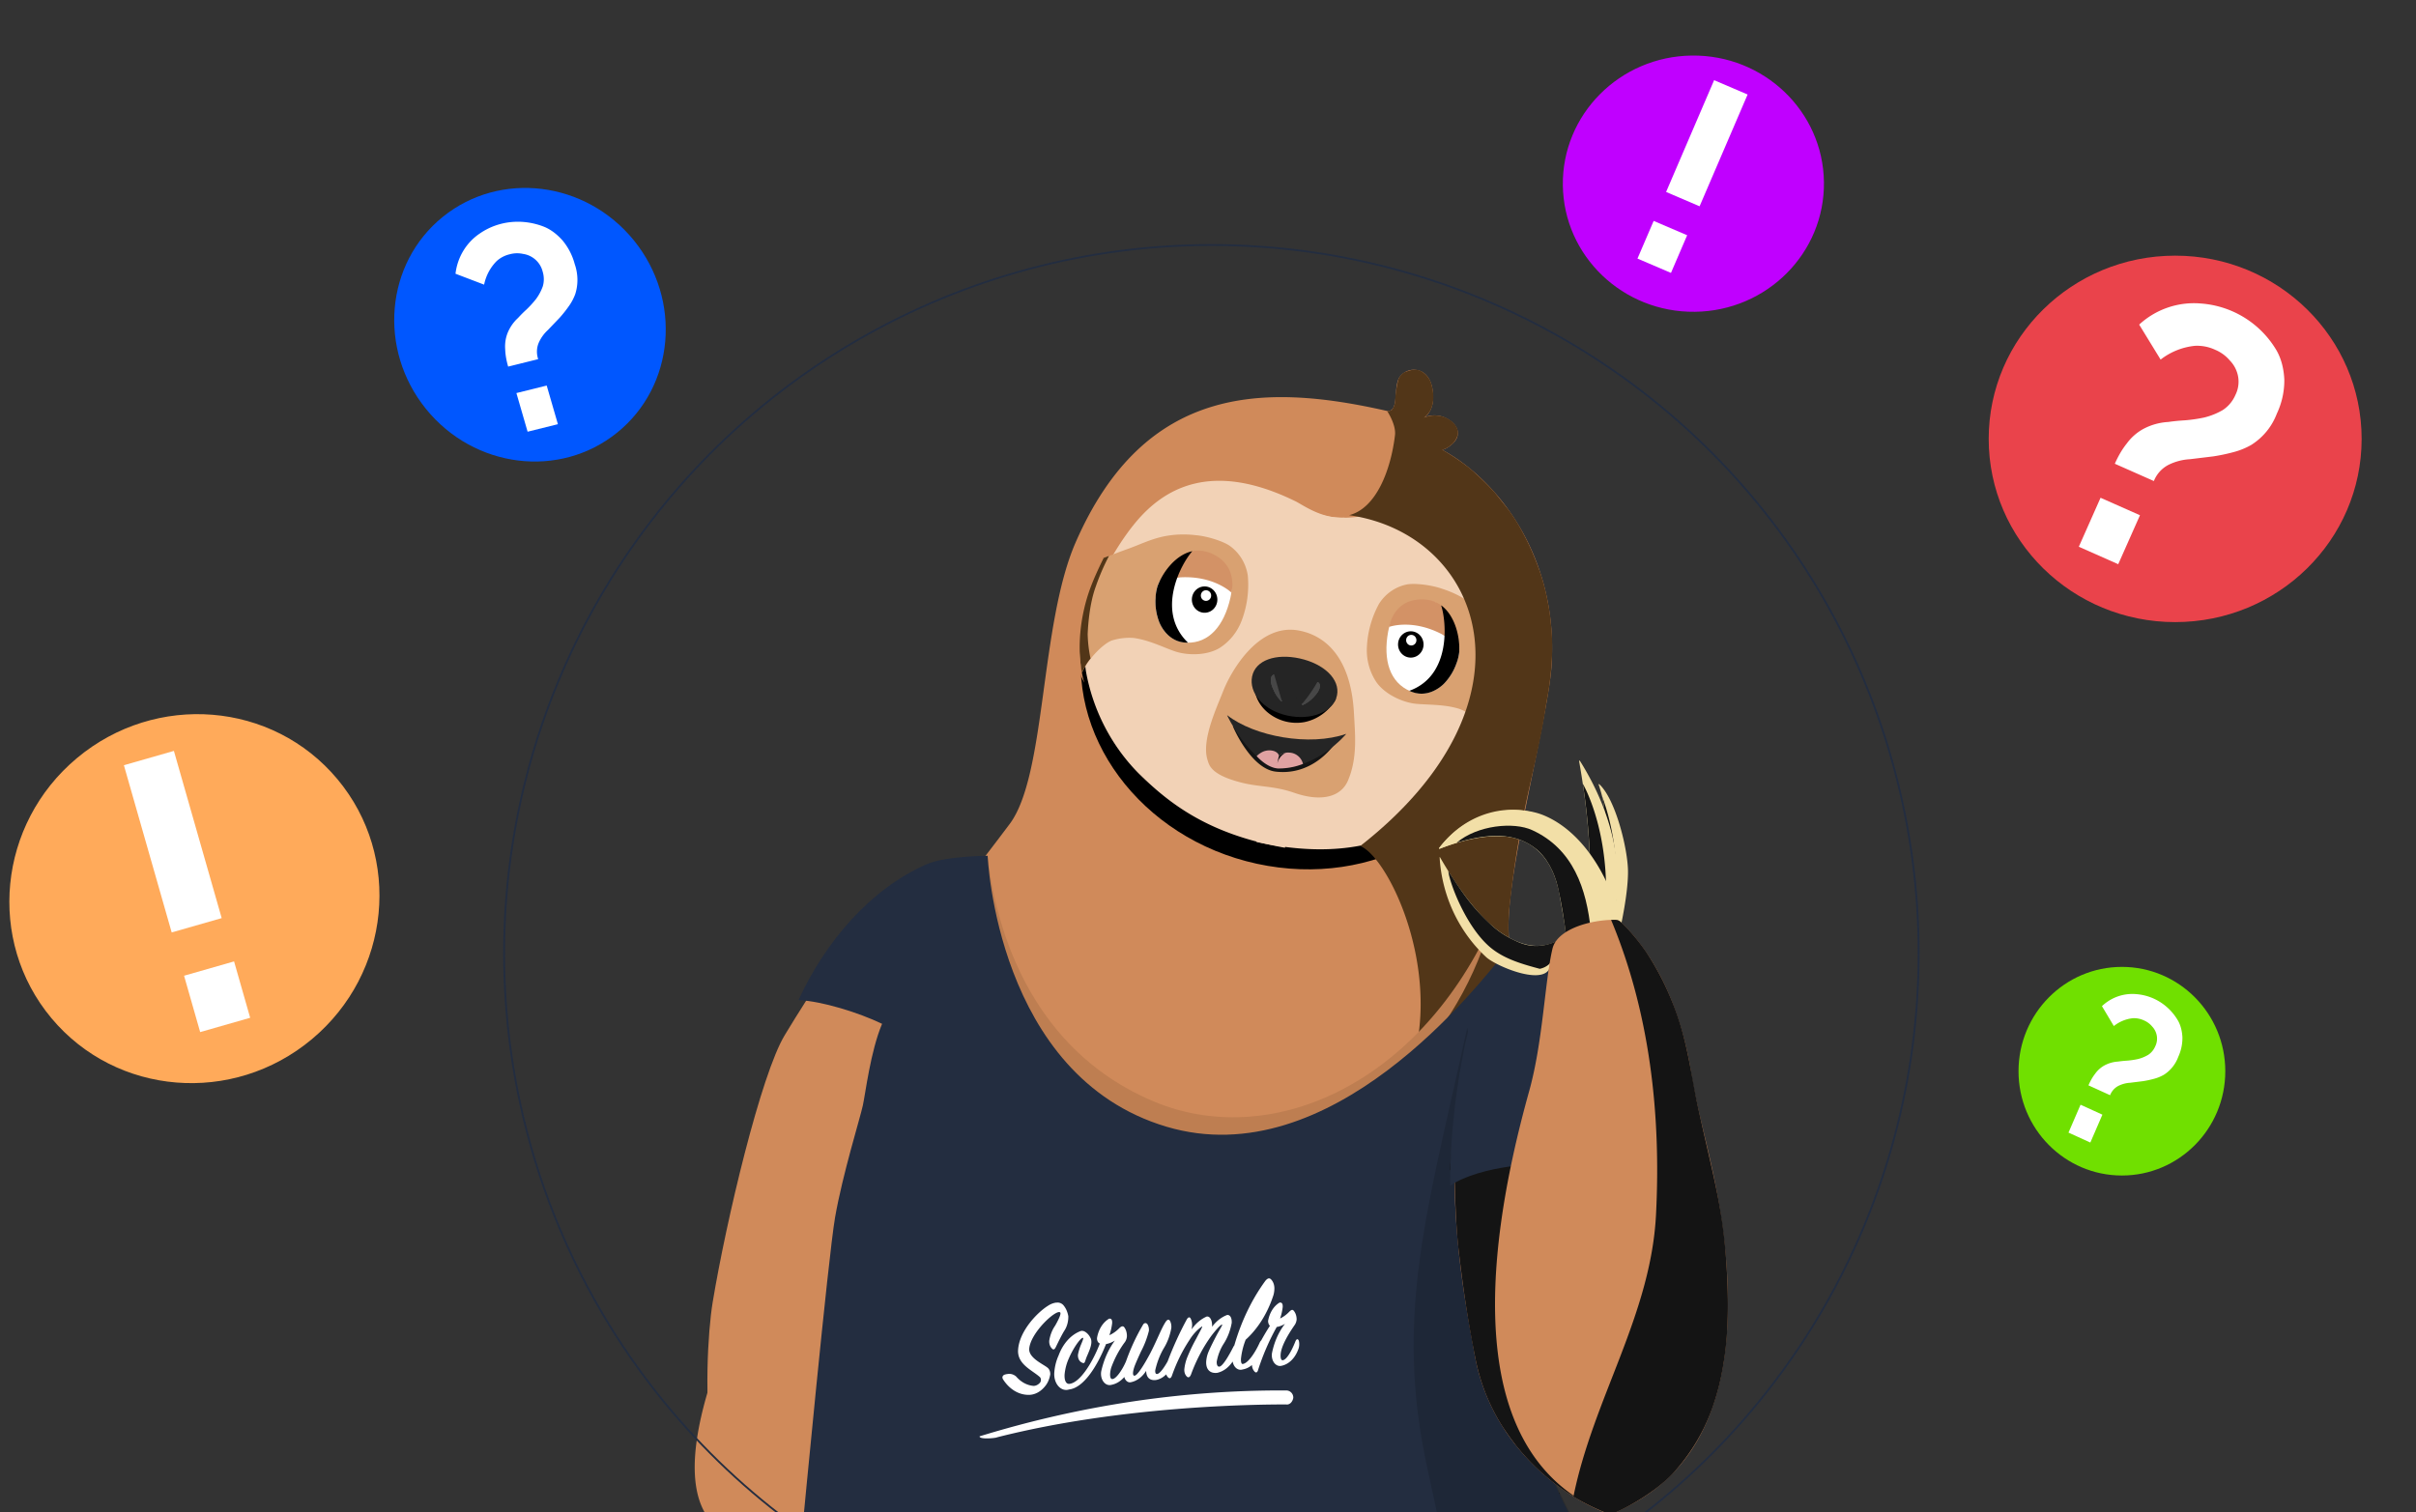     <svg
      xmlns="http://www.w3.org/2000/svg"
      fillRule="evenodd"
      strokeMiterlimit="10"
      clipRule="evenodd"
      viewBox="0 0 1725 1080"
    >
      <rect x="0" y="0" width="1725" height="1080" fill="#333333" stroke="none"/>
      <g transform="translate(-95)">
        <g transform="matrix(.895 -.748 .735 .88 -1314.7 1526.83)">
          <circle cx="1505.32" cy="273.803" r="114.085" fill="#FFAA5A"></circle>
          <clipPath id="_clip1">
            <circle cx="1505.32" cy="273.803" r="114.085"></circle>
          </clipPath>
          <g clipPath="url(#_clip1)">
            <path
              fill="#fff"
              fillRule="nonzero"
              d="M.087-.267v-.448h.134v.448H.087zm0 .267v-.151h.134V0H.087z"
              transform="matrix(1.1 .496 -.488 1.119 -106.87 -723.155) translate(1522.06 267.718) scale(197.491)"
            ></path>
          </g>
        </g>
        <g transform="matrix(.817 -.01 .01 .802 71.479 -73.359)">
          <circle cx="1505.32" cy="273.803" r="114.085" fill="#C000FF"></circle>
          <clipPath id="_clip2">
            <circle cx="1505.32" cy="273.803" r="114.085"></circle>
          </clipPath>
          <g clipPath="url(#_clip2)">
            <path
              fill="#fff"
              fillRule="nonzero"
              d="M.087-.267v-.448h.134v.448H.087zm0 .267v-.151h.134V0H.087z"
              transform="matrix(1.1 .496 -.488 1.119 -106.87 -723.155) translate(1522.06 267.718) scale(197.491)"
            ></path>
          </g>
        </g>
        <g transform="matrix(.647 0 0 .653 636.078 586.242)">
          <circle cx="1505.32" cy="273.803" r="114.085" fill="#70E000"></circle>
          <clipPath id="_clip3">
            <circle cx="1505.32" cy="273.803" r="114.085"></circle>
          </clipPath>
          <g clipPath="url(#_clip3)">
            <path
              fill="#fff"
              fillRule="nonzero"
              d="M.122-.233c0-.021.002-.041.007-.06a.13.13 0 01.024-.052.155.155 0 01.051-.042.488.488 0 01.037-.021.387.387 0 00.043-.027.18.18 0 00.036-.037.088.088 0 00.014-.049.076.076 0 00-.013-.046.079.079 0 00-.036-.029.1.1 0 00-.046-.01.11.11 0 00-.052.012.172.172 0 00-.066.068l-.087-.06A.208.208 0 01.157-.7a.247.247 0 01.228.032c.02.015.036.036.048.06a.2.2 0 01.018.088.163.163 0 01-.028.101.188.188 0 01-.034.035.473.473 0 01-.043.031l-.052.031a.142.142 0 00-.044.035.08.08 0 00-.018.054h-.11zM.124 0v-.138h.111V0H.124z"
              transform="matrix(1.1 .496 -.488 1.119 -124.182 -725.7) translate(1522.06 267.718) scale(197.491)"
            ></path>
          </g>
        </g>
        <g transform="matrix(1.167 0 0 1.147 -108.662 -.608)">
          <circle cx="1505.32" cy="273.803" r="114.085" fill="#EA434B"></circle>
          <clipPath id="_clip4">
            <circle cx="1505.32" cy="273.803" r="114.085"></circle>
          </clipPath>
          <g clipPath="url(#_clip4)">
            <path
              fill="#fff"
              fillRule="nonzero"
              d="M.122-.233c0-.021.002-.041.007-.06a.13.13 0 01.024-.052.155.155 0 01.051-.042.488.488 0 01.037-.021.387.387 0 00.043-.027.18.18 0 00.036-.037.088.088 0 00.014-.049.076.076 0 00-.013-.046.079.079 0 00-.036-.029.1.1 0 00-.046-.01.11.11 0 00-.052.012.172.172 0 00-.066.068l-.087-.06A.208.208 0 01.157-.7a.247.247 0 01.228.032c.02.015.036.036.048.06a.2.2 0 01.018.088.163.163 0 01-.028.101.188.188 0 01-.034.035.473.473 0 01-.043.031l-.052.031a.142.142 0 00-.044.035.08.08 0 00-.018.054h-.11zM.124 0v-.138h.111V0H.124z"
              transform="matrix(1.1 .496 -.488 1.119 -124.182 -725.7) translate(1522.06 267.718) scale(197.491)"
            ></path>
          </g>
        </g>
        <g transform="matrix(.651 -.527 .546 .675 -656.055 840.405)">
          <circle cx="1505.32" cy="273.803" r="114.085" fill="#0057FF"></circle>
          <clipPath id="_clip5">
            <circle cx="1505.32" cy="273.803" r="114.085"></circle>
          </clipPath>
          <g clipPath="url(#_clip5)">
            <path
              fill="#fff"
              fillRule="nonzero"
              d="M.122-.233c0-.021.002-.041.007-.06a.13.13 0 01.024-.052.155.155 0 01.051-.042.488.488 0 01.037-.021.387.387 0 00.043-.027.18.18 0 00.036-.037.088.088 0 00.014-.049.076.076 0 00-.013-.046.079.079 0 00-.036-.029.1.1 0 00-.046-.01.11.11 0 00-.052.012.172.172 0 00-.066.068l-.087-.06A.208.208 0 01.157-.7a.247.247 0 01.228.032c.02.015.036.036.048.06a.2.2 0 01.018.088.163.163 0 01-.028.101.188.188 0 01-.034.035.473.473 0 01-.043.031l-.052.031a.142.142 0 00-.044.035.08.08 0 00-.018.054h-.11zM.124 0v-.138h.111V0H.124z"
              transform="matrix(1.1 .496 -.488 1.119 -124.182 -725.7) translate(1522.06 267.718) scale(197.491)"
            ></path>
          </g>
        </g>
        <g transform="matrix(1.32 0 0 1.294 -417.717 -120.27)">
          <ellipse
            cx="1043.66"
            cy="619.099"
            fill="none"
            rx="382.563"
            ry="390.93"
          ></ellipse>
          <clipPath id="_clip6">
            <ellipse
              cx="1043.66"
              cy="619.099"
              rx="382.563"
              ry="390.93"
            ></ellipse>
          </clipPath>
          <g clipPath="url(#_clip6)">
            <path
              fill="#D08A5A"
              fillRule="nonzero"
              d="M114.874 177.918c-9.967-12.162-27.063 2.159-43.024 7.529-15.961 5.371-36.3 38.068-45.115 52.05C17.919 251.478 5.051 304.041.124 332.96c-3.611 21.196-5.614 98.665 26.504 58.8 38.028-47.196 64.462-160.25 88.246-213.842z"
              transform="matrix(1.468 0 0 1.546 773.72 296.962)"
            ></path>
            <path
              fill="#D08A5A"
              fillRule="nonzero"
              d="M325.902 405.637c-31.389-18.36-58.383-46.025-67.154-86.612-.379 13.613 24.874 6.167-9.89 80.797-7.568 16.247-114.329 32.607-170.146 2.136 0 0-108.389 56.584-80.666-36.233 3.346-11.215 27.259-90.573 37.052-96.982 9.793-6.409 5.905-9.305 17.601-8.854 10.568-59.474 36.999-57.684 51.765-68.989 9.552-7.311 20.911-12.817 32.93-13.284 28.59-1.113 51.103 25.296 79.226 30.561 11.742 2.197 60.903-37.585 66.981-12.276 2.038 8.493 20.459 19.098 20.015 27.415-.948 17.473-14.871 24.099-3.626 25.604a321.484 321.484 0 0116.345 84.191"
              transform="matrix(1.468 0 0 1.546 773.72 296.962)"
            ></path>
            <path
              fill="#D08A5A"
              fillRule="nonzero"
              d="M133.881 61.633c-13.246 29.358-10.802 83.092-24.318 100.562-42.505 54.946-54.526 60.902-44.59 77.556 29.764 49.861 81.905 68.297 133.142 74.78 64.37 8.154 109.493 0 129.618-26.371 15.033-19.699-33.659-36.938-34.363-88.959-.293-21.459 14.464-74.536 15.818-93.107 3.159-43.273-25.084-73.39-48.485-80.986 2.475 3.505 6.611 5.062 10.598 2.459 5.604-3.656 3.411-7.898-.339-9.951a9.942 9.942 0 00-11.418 1.137s2.618-1.642 2.806-1.752c2.414-1.459 3.159-4.701 3.234-6.152.151-2.888-.308-7.928-3.956-10.02a6.58 6.58 0 00-8.567 2.045c-2.274 4.169.15 12.832-4.829 11.787-45.001-9.847-88.934-9.359-114.351 46.972z"
              transform="matrix(1.468 0 0 1.546 773.72 296.962)"
            ></path>
            <path
              fillOpacity="0.05"
              fillRule="nonzero"
              d="M292.453 125.899c7.777-36.931-41.979-51.08-67.605-56.48-25.625-5.399-80.038-13.193-87.815 23.738-7.778 36.931 20.707 74.202 63.626 83.242 42.919 9.041 84.008-13.566 91.794-50.5z"
              transform="matrix(1.468 0 0 1.546 773.72 296.962)"
            ></path>
            <path
              fill="#F2D2B6"
              fillRule="nonzero"
              d="M239.496 52.38c34.135-2.64 46.797 13.201 52.125 28.53 4.14 11.915 6.907 31.237 3.05 42.13-1.516 4.288-2.937 9.98-5.277 13.885a68.228 68.228 0 01-30.921 26.86c-14.052 5.844-29.848 10.603-57.966 4.85L220.925 50.53c7.544 3.512 15.765 2.068 18.571 1.85z"
              transform="matrix(1.468 0 0 1.546 773.72 296.962)"
            ></path>
            <path
              fill="#F2D2B6"
              fillRule="nonzero"
              d="M137.689 107.829c-.789-4.497-.074-10.32.046-14.871.308-11.56 9.862-28.582 18.037-38.195 10.522-12.373 28.115-22.558 59.211-7.718 2.557 1.219 9.635 6.308 17.985 5.774l-21.982 117.86c-28.47-4.821-42.851-16.03-53.945-26.582a68.51 68.51 0 01-19.352-36.268z"
              transform="matrix(1.468 0 0 1.546 773.72 296.962)"
            ></path>
            <path
              fill="#D9A171"
              fillRule="nonzero"
              d="M215.943 93.103c-15.103-2.61-25.123 15.253-27.649 21.504-2.527 6.251-8.124 17.698-5.837 24.716.594 1.805 1.128 5.325 12.561 8.116 6.733 1.642 11.816 1.082 19.467 3.648 9.601 3.219 17.112 1.67 19.767-4.483 3.499-8.116 2.588-16.232 2.159-23.98-1.183-21.164-11.66-28.001-20.468-29.521zM190.91 63.085a15.844 15.844 0 016.386 10.372 34.993 34.993 0 01-2.212 16.021 20.047 20.047 0 01-8.236 9.921c-4.896 2.791-11.688 2.527-15.713 1.376-3.761-1.068-10.004-4.295-16.058-5.002a22.27 22.27 0 00-8.041.971c-3.43 1.413-8.913 6.948-10.817 11.496-1.452-7.01-1.121-10.891-.677-16.646a46.324 46.324 0 014.548-16.322 58.082 58.082 0 014.069-8.018s5.905-2.219 8.464-3.092c4.949-1.693 8.312-3.452 13.42-4.573a38.046 38.046 0 0112.011-.496c4.236.307 10.533 2.247 12.856 3.992z"
              transform="matrix(1.468 0 0 1.546 773.72 296.962)"
            ></path>
            <path
              fill="#523618"
              fillOpacity="0.1"
              fillRule="nonzero"
              d="M144.081 67.274l-.008.015a57.104 57.104 0 00-3.196 6.122 54.246 54.246 0 00-5.355 17.894c-.196 2.045-.369 5.1-.331 6.784.04 3.405.378 6.801 1.01 10.147a18.967 18.967 0 013.152-5.108 45.41 45.41 0 01-1.053-8.739c.158-3.664.758-11.133 3.015-17.044a77.611 77.611 0 014.852-10.853c-1.057.391-2.065.751-2.086.782z"
              transform="matrix(1.468 0 0 1.546 773.72 296.962)"
            ></path>
            <path
              fill="#D08A5A"
              fillRule="nonzero"
              d="M144.155 67.251c-4.084 8.212-6.137 12.997-7.634 20.331-1.474 7.251-1.836 16.495.55 24.204-3.115-5.385-3.265-11.268-2.881-17.481a75.538 75.538 0 013.957-18.202 18.157 18.157 0 012.174-4.957 11.307 11.307 0 013.834-3.895z"
              transform="matrix(1.468 0 0 1.546 773.72 296.962)"
            ></path>
            <g fillRule="nonzero">
              <path
                fill="#D9A171"
                d="M255.642 76.743a15.847 15.847 0 00-10.026 6.913 34.892 34.892 0 00-4.438 15.555 20.077 20.077 0 003.537 12.396c3.356 4.528 9.681 7.025 13.825 7.596 3.874.535 10.891.105 16.713 1.903a22.267 22.267 0 016.972 4.13c2.565 2.678 5.363 9.695 5.266 14.637a49.09 49.09 0 007.318-14.713 46.35 46.35 0 002.43-16.766 69.308 69.308 0 00-.369-8.996s-4.634-4.392-6.628-6.228c-3.85-3.55-6.213-6.506-10.432-9.601a38.138 38.138 0 00-10.794-5.306c-3.997-1.414-10.547-2.175-13.374-1.52z"
                transform="matrix(1.468 0 0 1.546 773.72 296.962)"
              ></path>
              <path
                fill="#523618"
                fillOpacity="0.1"
                d="M296.859 99.406s.339 2.865.379 6.964a54.341 54.341 0 01-2.317 18.541c-.647 1.948-1.722 4.821-2.437 6.341a51.888 51.888 0 01-5.009 8.627 16.481 16.481 0 00-.835-5.694 45.903 45.903 0 004.49-7.58c1.332-3.411 3.799-10.485 4.115-16.811.272-4.001.24-8.016-.098-12.012.822.781 1.607 1.519 1.712 1.624z"
                transform="matrix(1.468 0 0 1.546 773.72 296.962)"
              ></path>
            </g>
            <path
              fill="#D08A5A"
              fillRule="nonzero"
              d="M296.959 98.113c.429 9.154.354 15.051-1.24 22.37-1.572 7.229-3.166 13.539-8.465 19.625 5.025-3.67 5.717-6.696 7.876-12.531a75.512 75.512 0 003.723-18.248 18.41 18.41 0 00.015-5.416 13.4 13.4 0 00-1.909-5.8z"
              transform="matrix(1.468 0 0 1.546 773.72 296.962)"
            ></path>
            <path
              fillOpacity="0.14"
              fillRule="nonzero"
              d="M229.812 117.503a17.303 17.303 0 01-11.576 8.311 16.99 16.99 0 01-13.712-3.519c-3.168-2.58-5.498-6.86-4.422-10.865a19.022 19.022 0 009.651 4.912c3.575.642 7.205.931 10.838.865 3.023.043 6.055.079 9.221.296z"
              transform="matrix(1.468 0 0 1.546 773.72 296.962)"
            ></path>
            <path
              fill="#252525"
              fillRule="nonzero"
              d="M198.89 109.524c1.241-5.845 8.77-8.289 17.571-6.417 8.8 1.872 14.945 7.372 13.704 13.216-1.24 5.844-9.529 9.034-18.337 7.16-8.808-1.873-14.179-8.118-12.938-13.959z"
              transform="matrix(1.468 0 0 1.546 773.72 296.962)"
            ></path>
            <path
              fill="#474747"
              fillRule="nonzero"
              d="M218.505 114.525c1.835-2.941 3.648-3.55 4.784-2.829 1.136.722.586 2.844-1.406 4.852a12.879 12.879 0 01-4.169 3.106c-1.126.354-.757-2.662.791-5.129zM210.481 113.142c-.758-3.385-2.256-4.566-3.565-4.258-1.309.308-1.504 2.49-.293 5.04a12.83 12.83 0 002.896 4.316c.932.708 1.588-2.248.962-5.098z"
              transform="matrix(1.468 0 0 1.546 773.72 296.962)"
            ></path>
            <path
              fill="#474747"
              fillRule="nonzero"
              d="M218.505 114.525c1.835-2.941 3.648-3.55 4.784-2.829 1.136.722.586 2.844-1.406 4.852a12.879 12.879 0 01-4.169 3.106c-1.126.354-.757-2.662.791-5.129zM210.481 113.142c-.758-3.385-2.256-4.566-3.565-4.258-1.309.308-1.504 2.49-.293 5.04a12.83 12.83 0 002.896 4.316c.932.708 1.588-2.248.962-5.098z"
              transform="matrix(1.468 0 0 1.546 773.72 296.962)"
            ></path>
            <path
              fill="#474747"
              fillRule="nonzero"
              d="M218.505 114.525c1.835-2.941 3.648-3.55 4.784-2.829 1.136.722.586 2.844-1.406 4.852a12.879 12.879 0 01-4.169 3.106c-1.126.354-.757-2.662.791-5.129zM210.481 113.142c-.758-3.385-2.256-4.566-3.565-4.258-1.309.308-1.504 2.49-.293 5.04a12.83 12.83 0 002.896 4.316c.932.708 1.588-2.248.962-5.098z"
              transform="matrix(1.468 0 0 1.546 773.72 296.962)"
            ></path>
            <path
              fill="#252525"
              fillOpacity="0.67"
              fillRule="nonzero"
              d="M224.141 109.292a48.397 48.397 0 01-6.003 9.041c-.289.423-.653.79-1.075 1.083a1.458 1.458 0 01-1.459.089 1.435 1.435 0 01-.503-.685 1.433 1.433 0 01-.03-.85 4.258 4.258 0 01.805-1.527c.978-1.37 1.955-2.73 2.933-4.1a9.813 9.813 0 012.148-2.4 3.947 3.947 0 013.184-.651zM206.457 106.921c1.03 3.46 2.057 6.92 3.083 10.38.082.358.235.695.451.992a.931.931 0 00.978.331c.497-.188.586-.835.572-1.361a20.445 20.445 0 00-2.737-9.079 3.348 3.348 0 00-1.098-1.354c-.504-.308-1.362-.263-1.249.091z"
              transform="matrix(1.468 0 0 1.546 773.72 296.962)"
            ></path>
            <g fillRule="nonzero">
              <path
                fill="#fff"
                d="M190.895 81.452c3.31-14.081-11.568-16.728-11.568-16.728s-14.472 4.656-15.826 14.894c-1.355 10.238 3.783 17.661 11.37 17.856 8.119.203 13.664-5.967 16.024-16.022z"
                transform="matrix(1.468 0 0 1.546 773.72 296.962)"
              ></path>
              <path
                fill="#D39266"
                d="M185.284 66.274c-12.886-6.799-20.519 9.343-20.473 9.275a65.413 65.413 0 017.657-1.406c12.479-.632 18.823 5.475 18.823 5.475s2.425-8.892-6.007-13.344z"
                transform="matrix(1.468 0 0 1.546 773.72 296.962)"
              ></path>
              <path
                stroke="#000"
                strokeWidth="1.26"
                d="M181.388 86.288a4.197 4.197 0 110-8.394 4.197 4.197 0 010 8.394z"
                transform="matrix(1.468 0 0 1.546 773.72 296.962)"
              ></path>
              <path
                fill="#fff"
                d="M181.9 82.543a1.895 1.895 0 110-3.79 1.895 1.895 0 010 3.79z"
                transform="matrix(1.468 0 0 1.546 773.72 296.962)"
              ></path>
              <path
                fillOpacity="0.14"
                d="M164.065 77.27a15.783 15.783 0 00-.744 4.347 19.584 19.584 0 001.197 8.109c.812 2.21 3.896 7.868 10.748 7.74-12.042-11.26-2.527-28.172 1.594-32.652-5.935 1.238-10.727 7.115-12.795 12.456z"
                transform="matrix(1.468 0 0 1.546 773.72 296.962)"
              ></path>
            </g>
            <path
              fill="#fff"
              fillRule="nonzero"
              d="M248.984 93.684c2.653-14.224 17.338-10.644 17.338-10.644s11.37 10.107 8.465 20.008c-2.906 9.9-10.583 14.629-17.601 11.749-7.517-3.077-10.097-10.967-8.202-21.113z"
              transform="matrix(1.468 0 0 1.546 773.72 296.962)"
            ></path>
            <path
              fill="#D39266"
              fillRule="nonzero"
              d="M260.237 82.061c14.528-1.023 15.006 16.827 14.991 16.743a65.74 65.74 0 00-6.443-4.37c-11.163-5.611-19.429-2.579-19.429-2.579s1.366-9.124 10.881-9.794z"
              transform="matrix(1.468 0 0 1.546 773.72 296.962)"
            ></path>
            <path
              fillRule="nonzero"
              stroke="#000"
              strokeWidth="1.26"
              d="M257.425 102.302a4.197 4.197 0 110-8.393 4.197 4.197 0 010 8.393z"
              transform="matrix(1.468 0 0 1.546 773.72 296.962)"
            ></path>
            <path
              fill="#fff"
              fillRule="nonzero"
              d="M257.537 98.473a1.894 1.894 0 11-.001-3.789 1.894 1.894 0 01.001 3.789z"
              transform="matrix(1.468 0 0 1.546 773.72 296.962)"
            ></path>
            <path
              fillOpacity="0.14"
              fillRule="nonzero"
              d="M275.22 100.678a15.55 15.55 0 01-1.075 4.28 19.744 19.744 0 01-4.363 6.948c-1.642 1.701-6.732 5.627-12.96 2.746 15.562-5.447 13.682-24.762 11.711-30.524 4.935 3.515 6.951 10.833 6.687 16.55z"
              transform="matrix(1.468 0 0 1.546 773.72 296.962)"
            ></path>
            <path
              fill="#523618"
              fillOpacity="0.14"
              fillRule="nonzero"
              d="M252.775 3.491a40.692 40.692 0 00-1.234 8.07 5.452 5.452 0 01-1.105 2.753 2.381 2.381 0 01-1.828.405s3.399 4.859 2.926 8.696c-1.516 12.223-6.807 26.055-16.886 28.537 49.214 6.86 72.043 66.578 4.084 118.107 16.901 6.529 60.595 110.735-55.194 130.328 5.65-2.542 131.563-22.016 136.44-25.657 2.257-1.693 8.74 22.956 10.36 21.466 1.046-.962-4.558 1.708-2.587-.505.97-1.09 6.882-3.685 7.356-4.303.253-.323.647-.797 1.069-1.39a25.782 25.782 0 001.805-2.715 13.654 13.654 0 001.28-3.284c.301-1.23.378-2.504.226-3.761-.03-2.653-2.226-6.717-2.355-6.957a56.868 56.868 0 00-5.19-7.545c-11.914-13.6-30.898-28.161-36.449-49.222a72.62 72.62 0 01-1.895-23.573c3.971-36.472 10.041-49.937 13.719-73.937a110.248 110.248 0 002.022-15.653 70.929 70.929 0 00-.331-12.449 65.603 65.603 0 00-1.174-7.965 74.607 74.607 0 00-2.76-10.425c-5.138-14.42-11.546-22.25-11.9-22.716-.331-.429-4.611-5.612-5.092-6.16a104.256 104.256 0 00-8.823-8.251 80.878 80.878 0 00-10.298-6.769 8.528 8.528 0 002.994-1.516 6.909 6.909 0 002.717-3.896c.526-2.949-2.46-5.597-5.685-6.476a10.498 10.498 0 00-6.748.406 9.796 9.796 0 002.159-2.31c.85-1.406 2.009-4.528.639-9.327a7.796 7.796 0 00-3.663-4.836c-2.167-1.226-4.393-.428-6.168.196a5.154 5.154 0 00-2.431 2.634z"
              transform="matrix(1.468 0 0 1.546 773.72 296.962)"
            ></path>
            <path
              fill="#141414"
              fillOpacity="0.14"
              fillRule="nonzero"
              d="M229.827 132.856a41.579 41.579 0 01-38.038-5.648c-.203-.151 6.521 15.247 15.773 16.297 14.608 1.641 22.341-10.672 22.265-10.649z"
              transform="matrix(1.468 0 0 1.546 773.72 296.962)"
            ></path>
            <path
              fill="#252525"
              fillRule="nonzero"
              d="M233.573 130.019c-13.479 4.548-33.758.985-43.89-6.672-.203-.15 7.861 16.239 18.662 19.022 14.698.005 25.291-12.376 25.228-12.35z"
              transform="matrix(1.468 0 0 1.546 773.72 296.962)"
            ></path>
            <path
              fill="#E0A2A2"
              fillRule="nonzero"
              d="M217.65 140.746a5.403 5.403 0 00-5.07-4.024c-1.301-.166-3.995.557-3.941 1.685.519-.925-.662-2.045-2.053-2.339a5.979 5.979 0 00-4.505.744 6.916 6.916 0 00-1.505 1.158s3.641 4.115 7.769 4.4a24.885 24.885 0 009.305-1.624z"
              transform="matrix(1.468 0 0 1.546 773.72 296.962)"
            ></path>
            <path
              fill="#BE7E51"
              fillRule="nonzero"
              d="M286.489 199.012c-27.499 56.991-81.633 79.549-124.048 62.156-54.45-22.332-59.919-79.633-60.994-87.688-4.701 8.981-.85 17.007 2.148 26.694 5.22 16.857 11.771 33.731 23.203 47.177 14.69 17.277 36.969 27.605 59.63 28.642 22.66 1.037 45.43-6.957 63.122-21.158s30.29-34.367 36.939-55.823z"
              transform="matrix(1.468 0 0 1.546 773.72 296.962)"
            ></path>
            <path
              fillRule="nonzero"
              d="M312.146 401.042a4.94 4.94 0 01-2.061 2.587 8.27 8.27 0 00-1.369-2.332 9.578 9.578 0 003.43-.255z"
              transform="matrix(1.468 0 0 1.546 773.72 296.962)"
            ></path>
            <path
              fill="#232D40"
              fillRule="nonzero"
              d="M292.994 206.117c-11.148 13.096-65.033 78.97-125.658 61.896-62.671-17.654-65.89-94.541-65.89-94.541s-15.442.031-22.487 2.956c-20.746 8.597-37.369 27.079-47.206 47.394 8.635.379 22.189 4.355 30.794 8.289-4.288 9.674-6.078 24.105-7.102 28.551-1.023 4.446-7.431 23.906-10.21 38.941-2.56 13.845-12.013 108.463-12.013 108.463s14.419 2.899 99.11 5.212c48.72 1.33 187.135-.682 187.277-3.517 0 0-18.832-30.233-19.11-50.346-.985-71.404-16.623-81.991-16.55-82.228 1.355-4.318 10.644 3.285 18.594 7.822 7.95 4.538-1.211 2.148.204 11.185-.242-17.698 13.809-8.439 11.749-21.573-2.061-13.134 4.107-13.448 12.633-23.648 1.903-2.274-13.087-3.411-12.002-6.175 1.678-4.243-.196-21.617-5.432-25.047-3.808-2.48 1.225-8.58-16.701-13.634z"
              transform="matrix(1.468 0 0 1.546 773.72 296.962) matrix(1 0 0 1.023 0 -3.91)"
            ></path>
            <path
              fill="#fff"
              d="M27.669 111.812a189.01 189.01 0 0143.717-6.976c.578-.024 1.064.326 1.064.763a.9.9 0 01-.951.761c-4.454.19-23.769 1.22-41.334 5.451 0 .065-2.5.39-2.5 0M66.96 96.017a7.524 7.524 0 011.019-1.6c.095.047-.111.748-.653 1.691a11.668 11.668 0 01-1.59 2.152c.113-.275.811-1.515 1.224-2.241m-29.311.748c.336-.059.682.009.969.192.4.301.695.721.843 1.2a2.25 2.25 0 01-.477 1.638c-.352.5-.769 1.26-1.007 1.689l-.016.028-.042.077c-.142.263-.318.409-.621.142a.948.948 0 01-.283-.342.942.942 0 01-.099-.433c.082-.62.335-1.204.732-1.687.4-.619.827-1.347.605-1.471-.589-.334-4.07 2.373-4.151 4.141-.047 1.015 2.13 1.6 2.751 1.944a.836.836 0 01.479.716c-.063.49-.281.947-.621 1.305a3.332 3.332 0 01-2.148 1.064 4.945 4.945 0 01-3.96-1.493c-.222-.231-.111-.413.111-.52a2.32 2.32 0 01.492-.111c.426-.075.865.002 1.24.218a4.304 4.304 0 002.593.91c.314-.021.611-.146.845-.356a.404.404 0 00.153-.324.395.395 0 00-.169-.317c-1.145-.7-3.356-1.238-3.356-2.8 0-2.079 2.48-4.227 3.912-5a3.255 3.255 0 011.224-.421l.001.011zm29.8-3.673c.3-.33.587-.459.89-.225a1.27 1.27 0 01.524 1.046c.004.222-.029.443-.095.655a10.804 10.804 0 01-3.625 5.006 6.329 6.329 0 00-.524 2.073c0 .366.095.613.3.585.732-.1 1.653-1.244 2.259-2.425a.734.734 0 01.2-.253c.332-.526.726-1.11 1.137-1.651a.67.67 0 01-.3-.526 2.799 2.799 0 011.512-2.068c.334-.044.477.121.477.471-.034.432-.13.857-.285 1.262a4.608 4.608 0 001.288-.813c.271-.22.429-.271.637-.1a1.302 1.302 0 01.461.918 1.044 1.044 0 01-.255.629c-.858 1.062-1.764 2.389-1.764 3.291 0 .4.127.625.35.6.54-.071 1.177-1.011 1.669-2.132.127-.293.35-.336.492-.081a1.229 1.229 0 01-.047 1 3.086 3.086 0 01-2.223 1.82 1.207 1.207 0 01-1.5-1.286 6.686 6.686 0 011.638-3.3 3.774 3.774 0 01-1.161.4 22.296 22.296 0 00-2.322 4.757c-.063.283-.271.449-.556.2a1.01 1.01 0 01-.38-.659 3.068 3.068 0 01-1.307.546 1.204 1.204 0 01-1.491-.8 3.65 3.65 0 01-2.136 1.331c-1.082.142-1.669-.344-1.669-1.171.009-.354.09-.702.237-1.024.255-.554.779-1.448 1.145-2.047.35-.552.732-1.06.6-1.042-.132.018-.461.214-1.4 1.24a15.738 15.738 0 00-2.672 4.42c-.158.312-.382.388-.637.176a.898.898 0 01-.35-.8 4.01 4.01 0 01.287-1.171c.337-.753.73-1.48 1.177-2.174.429-.744.876-1.384.732-1.365a5.592 5.592 0 00-1.7 1.57 15.523 15.523 0 00-2.235 4.001c-.113.259-.287.376-.558.182a.873.873 0 01-.273-.3 2.96 2.96 0 01-1.428.682c-.937.125-1.416-.257-1.479-.935a3.445 3.445 0 01-2.067 1.329.865.865 0 01-1.024-.52 3.45 3.45 0 01-1.792.939 1.263 1.263 0 01-1.149-.271 1.264 1.264 0 01-.43-1.1 7.739 7.739 0 011.719-3.469 4.377 4.377 0 01-1.24.439c-1.145 2.6-2.927 4.913-4.946 5.18a1.765 1.765 0 01-2.112-.983 1.768 1.768 0 01-.147-.827 4.288 4.288 0 01.477-1.822 4.862 4.862 0 013.022-2.816c.186-.035.379-.018.556.049.385.141.714.404.937.748.237.457-.016 1.04-.318 1.679-.01.024-.022.047-.034.071l-.012.024a4.359 4.359 0 00-.241.568c-.111.336-.174.421-.572.275a.829.829 0 01-.558-.813c.07-.393.193-.775.366-1.135.158-.342.318-.668.239-.72-.208-.127-1.224.943-1.893 2.33a4.379 4.379 0 00-.477 1.76c0 .643.271 1.034.732 1 1.558-.146 3.259-2.6 4.086-4.592a.58.58 0 01-.445-.613 2.903 2.903 0 011.59-2.152c.334-.044.461.138.461.475-.036.454-.137.9-.3 1.325.506-.2.974-.484 1.384-.841.237-.2.492-.295.7-.109a1.362 1.362 0 01.445.981 1.038 1.038 0 01-.271.649 9.956 9.956 0 00-1.717 2.795 2.26 2.26 0 00-.127.7c0 .382.127.6.366.579.5-.024 1.319-.979 1.816-2.011a20.098 20.098 0 012.13-4.06.42.42 0 01.318-.227.414.414 0 01.366.136.99.99 0 01.237.672 8.51 8.51 0 01-.987 2.328l-.045.089c-.251.489-.5.975-.684 1.388-.287.649-.334 1.22.016 1.175.413-.055 1.256-1.206 2.069-2.536.937-1.592 1.351-2.686 1.922-3.465.223-.32.477-.415.668-.18.169.217.254.488.237.763a5.216 5.216 0 01-.89 2.2 7.049 7.049 0 00-1.082 2.5c0 .275.095.415.3.388.384-.051.922-.69 1.408-1.436a32.923 32.923 0 012.409-4.679c.208-.318.445-.334.6-.081.141.207.219.45.223.7a2.186 2.186 0 01-.047.419 4.972 4.972 0 012.085-1.5c.508-.067.843.439.843 1.08A4.825 4.825 0 0162.285 97c.461-.045.716.334.716.839a5.26 5.26 0 01-.985 2.316 4.605 4.605 0 00-.858 1.98c0 .352.158.576.413.542.492-.065 1.272-1.24 1.861-2.249a.619.619 0 01.123-.156 20.029 20.029 0 013.9-7.179l-.006.001z"
              transform="matrix(1.468 0 0 1.546 773.72 296.962) matrix(2.555 .147 -.188 3.269 48.799 11.224)"
            ></path>
            <path
              fillRule="nonzero"
              d="M278.155 239.375c-14.402 62.768-27.192 99.853-14.607 153.806.505 2.148 5.379 23.557 5.379 23.557l19.304-.042 16.459-.386s9.699-.324 10.015-.437c.165-.064 3.835-.297 4.233-.5.397-.202.661-.255.661-.255-2.305-3.779-8.458-15.969-8.458-15.969l-.928-1.843c-1.604-1.678-2.926-3.42-4.333-5.266-5.551-10.651-2.618-17.947-2.032-31.709"
              opacity="0.14"
              transform="matrix(1.468 0 0 1.546 773.72 296.962) matrix(1 0 0 1.025 0 -10.433)"
            ></path>
            <path
              fill="#D08A5A"
              fillRule="nonzero"
              d="M317.689 238.702c-.884-8.169-6.898-13.817-13.411-14.081-6.514-.264-13.186 4.13-18.136 10.359-4.949 6.23-10.106 13.75-11.033 22.159-4.408 39.647.865 68.725 5.912 95.195 6.303 33.035 34.773 51.544 49.561 56.15-3.816-48.856-7.935-123.674-12.893-169.782z"
              transform="matrix(1.468 0 0 1.546 773.72 296.962)"
            ></path>
            <path
              fill="#141414"
              fillOpacity="0.14"
              fillRule="nonzero"
              d="M302.029 301.665c-6.363 34.509 26.664 50.019 32.569 77.413 2.249 10.418 1.843 20.346-4.016 29.403a96.972 96.972 0 01-15.539-7.588 82.011 82.011 0 01-18.79-16.661c-1.737-2.204-2.948-3.776-4.986-6.74a70.797 70.797 0 01-6.266-11.824 72.43 72.43 0 01-3.98-13.336c-3.226-15.51-4.942-28.868-6.085-38.368-1.302-10.847-1.475-28.846-1.475-28.846l-1.642.677s.73-19.225 6.333-20.045c4.393-.639 19.106-.091 22.287 2.873 3.181 2.964 2.132 30.115 1.59 33.042z"
              transform="matrix(1.468 0 0 1.546 773.72 296.962)"
            ></path>
            <path
              fill="#232D40"
              fillRule="nonzero"
              d="M271.896 291.307c-.379-28.011 6.957-66.439 14.818-75.8 3.219-3.835 4.025-4.092 7.868-5.792 3.843-1.701 11.305 1.226 13.508 4.814 1.37 2.226 1.031 4.13.919 6.74-.737 18.044 2.148 45.033-.601 62.881-2.168-1.343-25.56-.049-36.512 7.157z"
              transform="matrix(1.468 0 0 1.546 773.72 296.962)"
            ></path>
            <path
              fill="#F2DFA7"
              fillRule="nonzero"
              d="M267.984 174.074a.057.057 0 01.009-.04.06.06 0 01.031-.025.064.064 0 01.041.001.06.06 0 01.031.026c6.965 11.673 15.187 22.614 23.694 27.717 8.53 5.116 15.517 5.356 22.956.211a.057.057 0 01.029-.011c.01-.001.021 0 .03.004.01.003.019.01.026.018a.068.068 0 01.013.027 8.658 8.658 0 01-1.354 6.717c-1.218 1.655-4.43 1.516-4.566 3.362-.624 8.884-19.812 1.083-23.731-2.302a52.171 52.171 0 01-17.209-35.705z"
              transform="matrix(1.468 0 0 1.546 773.72 296.962)"
            ></path>
            <path
              fill="#141414"
              fillOpacity="0.14"
              fillRule="nonzero"
              d="M312.183 203.53c-8.23 4.042-13.675 1.624-17.217-.067a32.158 32.158 0 01-8.711-5.898c-6.378-5.829-9.538-10.282-15.074-18.533.474 4.393 6.868 20.719 16.096 27.703 5.085 3.85 11.441 5.551 17.609 7.168 6.084-1.242 6.336-7.832 7.297-10.373z"
              transform="matrix(1.468 0 0 1.546 773.72 296.962)"
            ></path>
            <path
              fill="#F2DFA7"
              fillRule="nonzero"
              d="M327.279 161.108c2.527-.253 1.39-7.056-.707-12.982a.134.134 0 01.007-.086.137.137 0 01.14-.084c.03.003.057.015.079.035 5.995 5.325 10.516 23.091 10.591 31.049.083 8.011-2.768 20.098-2.768 20.142l-3.212-7.092"
              transform="matrix(1.468 0 0 1.546 773.72 296.962)"
            ></path>
            <path
              fill="#141414"
              fillOpacity="0.14"
              fillRule="nonzero"
              d="M327.813 152.201c6.197 16.097 6.761 35.398 3.076 50.554 2.053-12.05-2.174-34.502-2.174-45.063a25.66 25.66 0 00-.902-5.491z"
              transform="matrix(1.468 0 0 1.546 773.72 296.962)"
            ></path>
            <path
              fill="#F2DFA7"
              fillRule="nonzero"
              d="M329.423 204.756c8.711-22.716 2.964-45.386-9.747-65.101a.165.165 0 00-.089-.067.166.166 0 00-.112.006.163.163 0 00-.093.188c5.521 30.38 3.446 43.273 5.251 62.941 0 .021.005.042.013.061a.164.164 0 00.088.083.157.157 0 00.215-.151c.3-8.243 2.06-17.074-.963-24.382a39.373 39.373 0 00-19.329-19.391c-9.312-3.904-25.988-2.249-36.849 11.875a.161.161 0 00.082.261.167.167 0 00.106-.008c39.347-15.287 43.393 11.846 44.537 18.428 1.038 5.972 2.542 12.633 2.368 18.797a.15.15 0 01-.126.15c-.894.204-5.332 2.047 14.528-3.572a.16.16 0 00.076-.043.147.147 0 00.044-.075z"
              transform="matrix(1.468 0 0 1.546 773.72 296.962)"
            ></path>
            <path
              fill="#141414"
              fillOpacity="0.14"
              fillRule="nonzero"
              d="M328.391 200.242a9.413 9.413 0 00-6.167.459c3.068-19.329-.008-44.025-1.482-52.833.692 1.031 11.861 20.618 7.649 52.374z"
              transform="matrix(1.468 0 0 1.546 773.72 296.962)"
            ></path>
            <path
              fill="#F2DFA7"
              fillRule="nonzero"
              d="M327.76 203.138c-.008.203-.151-.091-.008.061 14.156 14.96 6.16-32.915-21.309-44.055-9.816-3.98-27.318-2.452-38.624 11.591-.104.126.046.308.204.252 41.219-14.998 45.679 12.2 46.935 18.798 1.137 5.987 2.78 12.658 2.633 18.841a.152.152 0 01-.126.15c-.94.196-5.589 2.001 15.239-3.468.05-.011-4.646-11.925-4.944-2.17z"
              transform="matrix(1.468 0 0 1.546 773.72 296.962)"
            ></path>
            <path
              fill="#141414"
              fillOpacity="0.14"
              fillRule="nonzero"
              d="M323.691 200.303c-1.541-14.961-6.513-29.245-21.632-35.924-6.77-2.994-20.087-1.798-27.799 4.497 14.99-4.362 22.828-2.274 28.454 1.625 4.904 3.399 7.634 9.342 8.793 14.102 1.413 5.8 2.324 11.847 3.167 17.894 2.06-.917 3.633-2.083 5.685-3 .399-.164 2.775-.293 3.332.806z"
              transform="matrix(1.468 0 0 1.546 773.72 296.962)"
            ></path>
            <path
              fill="#D08A5A"
              fillRule="nonzero"
              d="M332.623 196.407a3.01 3.01 0 012.022.736c12.493 11.321 22.324 30.839 26.039 54.051 2.837 17.72 9.997 36.556 12.634 64.265 6.544 68.666-24.702 85.47-41.144 92.751a3.373 3.373 0 01-2.58.053c-51.863-20.008-46.454-88.786-28.612-150.716 5.092-17.687 5.739-39.233 8.582-50.824 1.679-6.867 13.684-10.354 23.059-10.316z"
              transform="matrix(1.468 0 0 1.546 773.72 296.962)"
            ></path>
            <path
              fill="#141414"
              fillOpacity="0.14"
              fillRule="nonzero"
              d="M353.424 225.079c5.905 13.697 6.98 25.913 9.883 38.767 4.935 21.843 8.62 33.908 10.064 51.613 1.038 12.712 1.406 27.003-.782 39.332a87.52 87.52 0 01-4.054 15.735 68.353 68.353 0 01-14.773 23.701c-6.251 6.348-16.065 11.779-21.797 14.089a3.87 3.87 0 01-1.941.068 76.322 76.322 0 01-12.734-6.101c7.372-35.156 28.507-64.682 30.419-100.561 1.911-35.879-2.325-72.306-16.55-105.289 1.88-.015 2.226-.105 3.166.436.312.219.605.465.873.737.489.443.978.917 1.678 1.617a71.568 71.568 0 017.288 8.777 97.637 97.637 0 019.26 17.079zM211.242 136.781a5.772 5.772 0 00-3.046 3.799c.136-.88.325-1.752.565-2.61.074-.083.36-.791 2.481-1.189z"
              transform="matrix(1.468 0 0 1.546 773.72 296.962)"
            ></path>
          </g>
          <ellipse
            cx="1043.66"
            cy="619.099"
            fill="none"
            stroke="#232D40"
            strokeLinecap="round"
            strokeLinejoin="round"
            strokeMiterlimit="1.5"
            strokeWidth="7.65"
            rx="382.563"
            ry="390.93"
          ></ellipse>
        </g>
      </g>
    </svg>